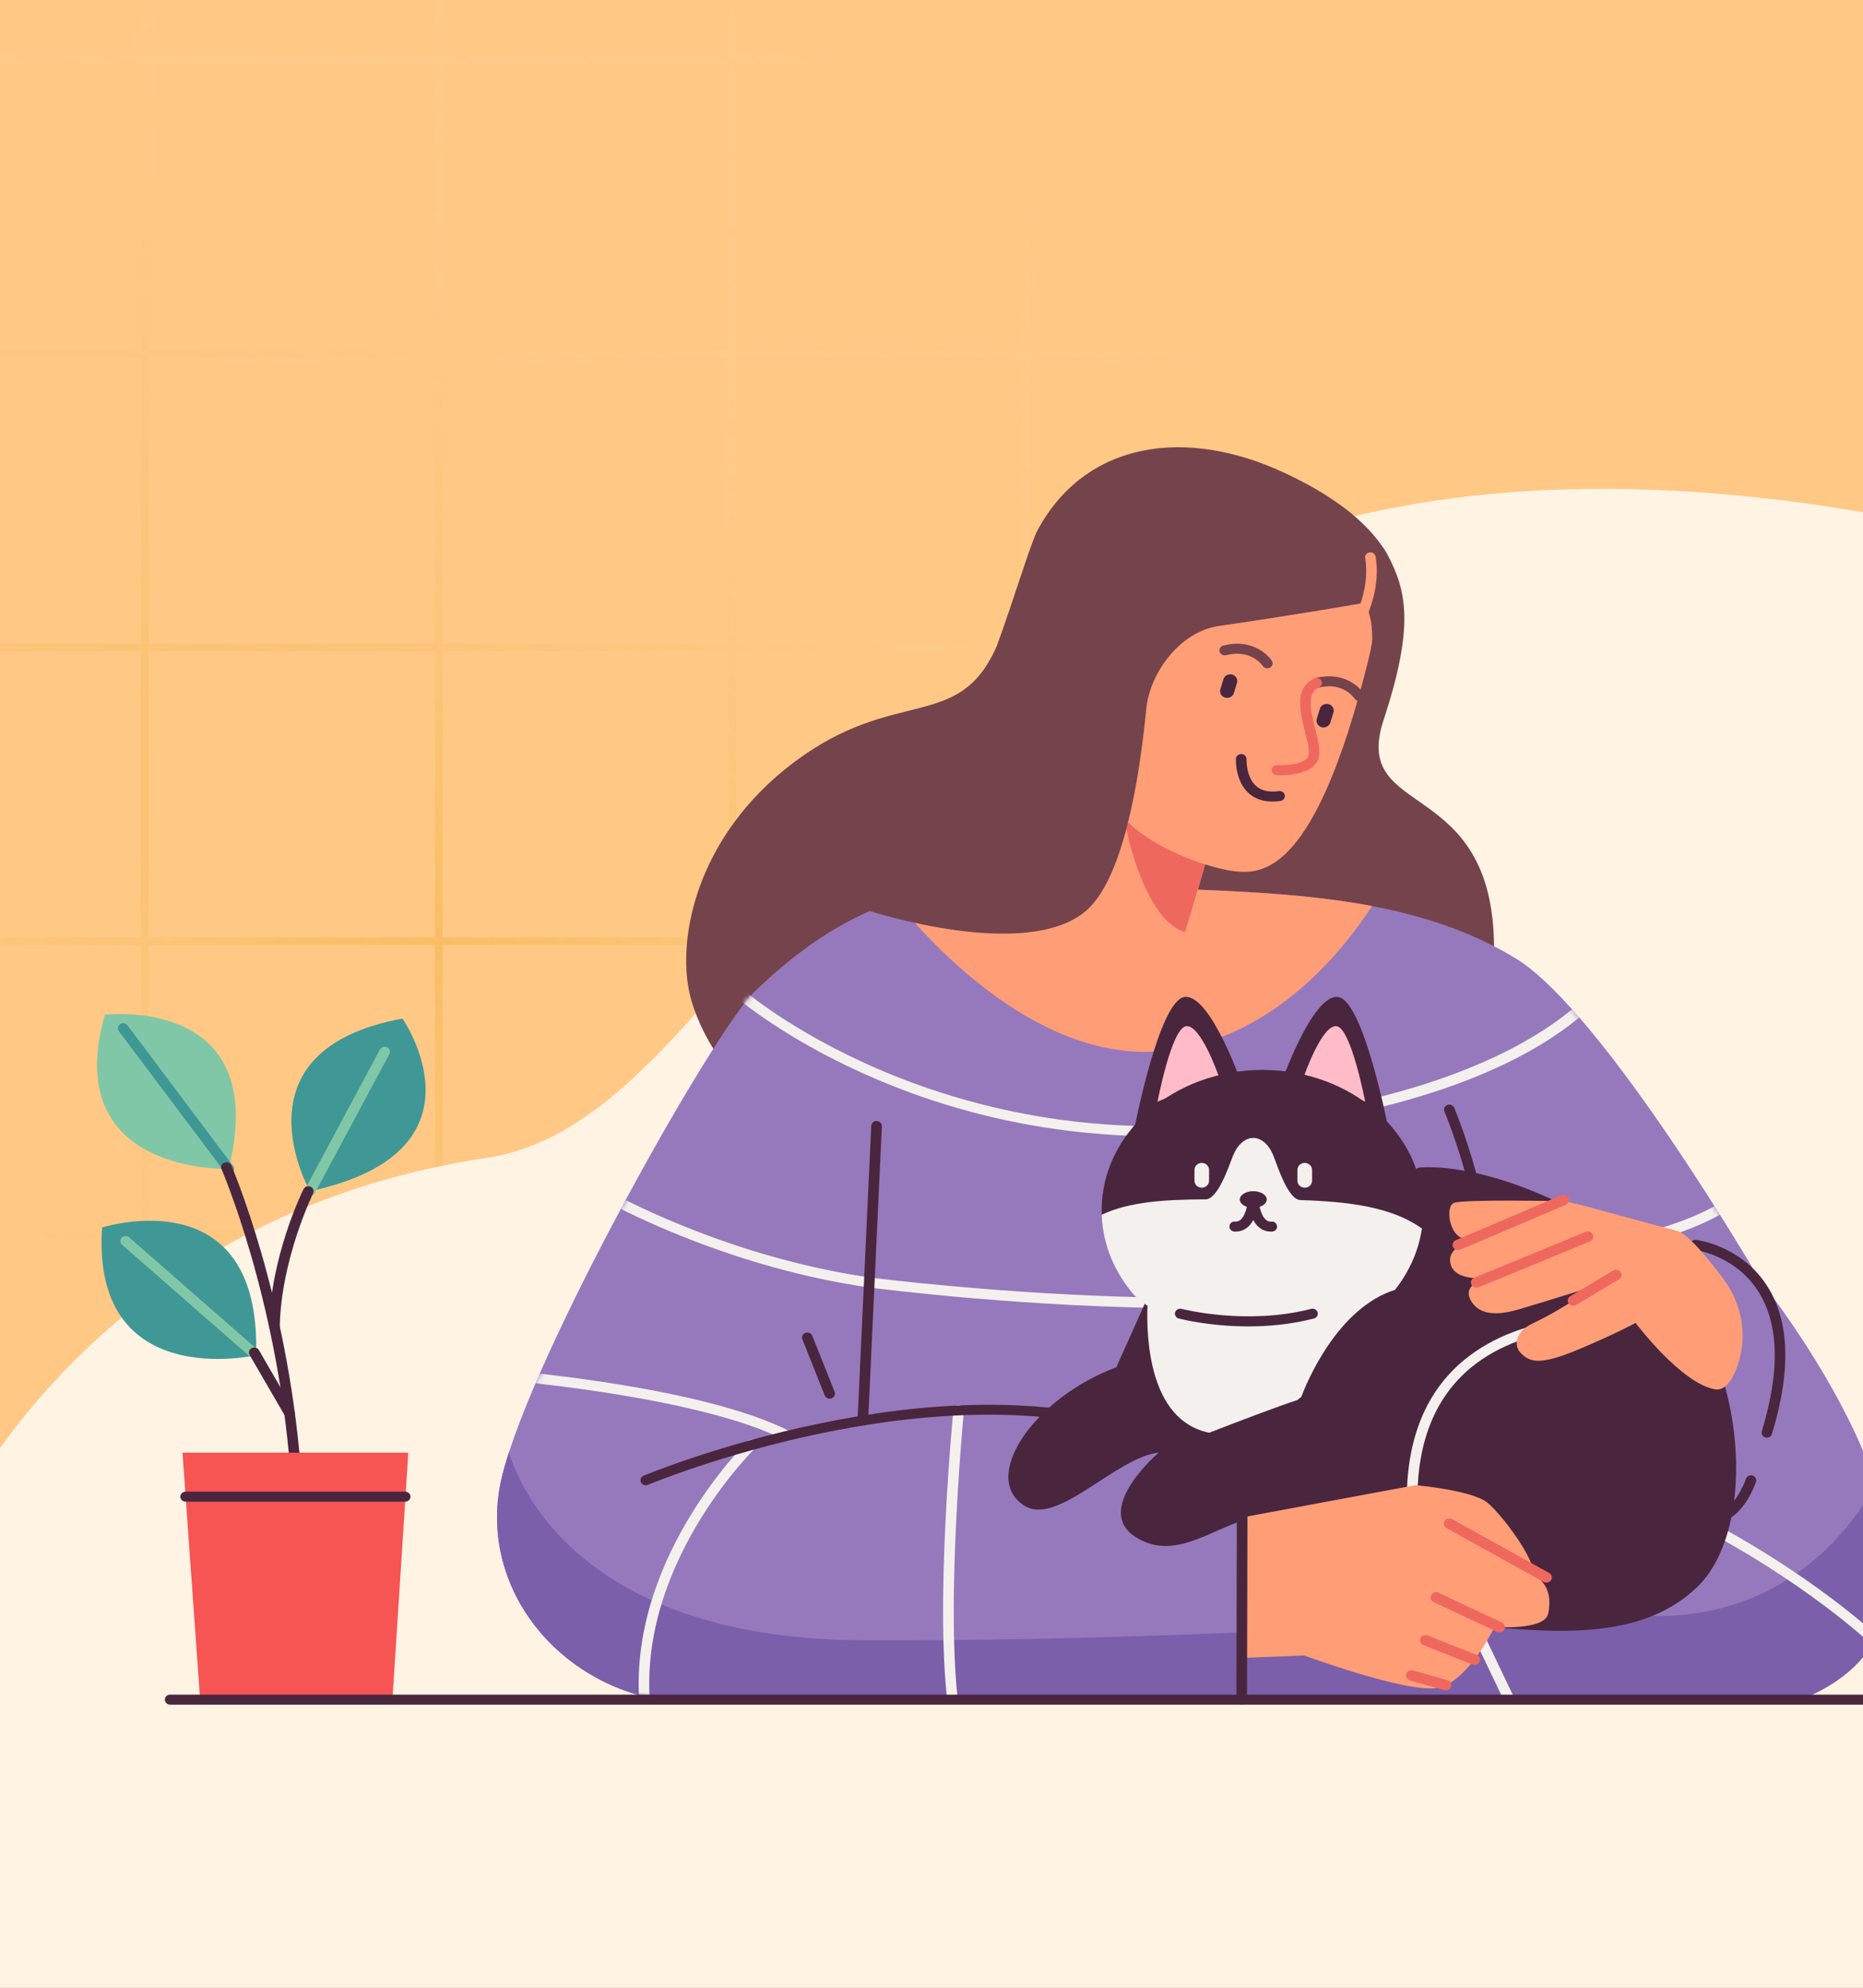 <svg width="375" height="400" viewBox="0 0 375 400" fill="none" xmlns="http://www.w3.org/2000/svg">
<rect x="0" y="0" width="375" height="400" fill="#808080" stroke="none"/>
<g clip-path="url(#clip0_1494_10857)">
<rect width="375" height="400" fill="#FFC885"/>
<mask id="mask0_1494_10857" style="mask-type:luminance" maskUnits="userSpaceOnUse" x="-153" y="-16" width="732" height="412">
<path d="M578.523 -16H-153V395.339H578.523V-16Z" fill="white"/>
</mask>
<g mask="url(#mask0_1494_10857)">
<path style="mix-blend-mode:multiply" opacity="0.25" d="M-149.003 12.825V70.416H-171.238V71.939H-149.003V129.531H-171.238V131.054H-149.003V188.645H-171.238V190.169H-149.003V247.76H-171.238V249.284H-149.003V306.875H-171.238V308.398H-149.003V365.99H-171.238V367.513H-149.003V426.67H-147.479V367.513H-89.868V426.67H-88.344V367.513H-30.733V426.67H-29.209V367.513H28.403V426.67H29.927V367.513H87.538V426.67H89.062V367.513H146.673V426.67H148.197V367.513H205.808V426.67H207.332V367.513H264.944V426.67H266.468V367.513H324.079V426.67H325.603V367.513H383.214V426.67H384.738V367.513H442.349V426.67H443.873V367.513H501.485V426.67H503.009V367.513H560.62V426.67H562.144V367.513H596.762V365.99H562.144V308.398H596.762V306.875H562.144V249.284H596.762V247.76H562.144V190.169H596.762V188.645H562.144V131.054H596.762V129.531H562.144V71.939H596.762V70.416H562.144V12.825H596.762V11.301H562.144V-47.33H560.62V11.301H503.009V-47.33H501.485V11.301H443.873V-47.33H442.349V11.301H384.738V-47.33H383.214V11.301H325.603V-47.33H324.079V11.301H266.468V-47.33H264.944V11.301H207.332V-47.33H205.808V11.301H148.197V-47.33H146.673V11.301H89.062V-47.33H87.538V11.301H29.927V-47.33H28.403V11.301H-29.209V-47.33H-30.733V11.301H-88.344V-47.33H-89.868V11.301H-147.479V-47.33H-149.003V11.301H-171.238V12.825H-149.003ZM-30.733 12.825V70.416H-88.344V12.825H-30.733ZM89.062 131.054H146.673V188.645H89.062V131.054ZM87.538 188.645H29.927V131.054H87.538V188.645ZM148.197 131.054H205.808V188.645H148.197V131.054ZM207.332 131.054H264.944V188.645H207.332V131.054ZM266.468 131.054H324.079V188.645H266.468V131.054ZM325.603 131.054H383.214V188.645H325.603V131.054ZM384.738 131.054H442.349V188.645H384.738V131.054ZM442.349 190.169V247.76H384.738V190.169H442.349ZM383.214 247.76H325.603V190.169H383.214V247.76ZM324.079 247.76H266.468V190.169H324.079V247.76ZM264.944 247.76H207.332V190.169H264.944V247.76ZM205.808 247.76H148.197V190.169H205.808V247.76ZM146.673 247.76H89.062V190.169H146.673V247.76ZM87.538 247.76H29.927V190.169H87.538V247.76ZM28.403 247.76H-29.209V190.169H28.403V247.76ZM-29.209 188.645V131.054H28.403V188.645H-29.209ZM-29.209 129.531V71.939H28.403V129.531H-29.209ZM29.927 71.939H87.538V129.531H29.927V71.939ZM89.062 71.939H146.673V129.531H89.062V71.939ZM148.197 71.939H205.808V129.531H148.197V71.939ZM207.332 71.939H264.944V129.531H207.332V71.939ZM266.468 71.939H324.079V129.531H266.468V71.939ZM325.603 71.939H383.214V129.531H325.603V71.939ZM384.738 71.939H442.349V129.531H384.738V71.939ZM443.873 71.939H501.485V129.531H443.873V71.939ZM501.485 131.054V188.645H443.873V131.054H501.485ZM501.485 190.169V247.76H443.873V190.169H501.485ZM501.485 249.284V306.875H443.873V249.284H501.485ZM442.349 306.875H384.738V249.284H442.349V306.875ZM383.214 306.875H325.603V249.284H383.214V306.875ZM324.079 306.875H266.468V249.284H324.079V306.875ZM264.944 306.875H207.332V249.284H264.944V306.875ZM205.808 306.875H148.197V249.284H205.808V306.875ZM146.673 306.875H89.062V249.284H146.673V306.875ZM87.538 306.875H29.927V249.284H87.538V306.875ZM28.403 306.875H-29.209V249.284H28.403V306.875ZM-30.733 306.875H-88.344V249.284H-30.733V306.875ZM-88.344 247.76V190.169H-30.733V247.76H-88.344ZM-88.344 188.645V131.054H-30.733V188.645H-88.344ZM-88.344 129.531V71.939H-30.733V129.531H-88.344ZM28.403 12.825V70.416H-29.209V12.825H28.403ZM87.538 12.825V70.416H29.927V12.825H87.538ZM146.673 12.825V70.416H89.062V12.825H146.673ZM205.808 12.825V70.416H148.197V12.825H205.808ZM264.944 12.825V70.416H207.332V12.825H264.944ZM324.079 12.825V70.416H266.468V12.825H324.079ZM383.214 12.825V70.416H325.603V12.825H383.214ZM442.349 12.825V70.416H384.738V12.825H442.349ZM501.485 12.825V70.416H443.873V12.825H501.485ZM560.62 70.416H503.009V12.825H560.62V70.416ZM560.62 129.531H503.009V71.939H560.62V129.531ZM560.62 188.645H503.009V131.054H560.62V188.645ZM560.62 247.76H503.009V190.169H560.62V247.76ZM560.62 306.875H503.009V249.284H560.62V306.875ZM503.009 365.99V308.398H560.62V365.99H503.009ZM443.873 365.99V308.398H501.485V365.99H443.873ZM384.738 365.99V308.398H442.349V365.99H384.738ZM325.603 365.99V308.398H383.214V365.99H325.603ZM266.468 365.99V308.398H324.079V365.99H266.468ZM207.332 365.99V308.398H264.944V365.99H207.332ZM148.197 365.99V308.398H205.808V365.99H148.197ZM89.062 365.99V308.398H146.673V365.99H89.062ZM29.927 365.99V308.398H87.538V365.99H29.927ZM-29.209 365.99V308.398H28.403V365.99H-29.209ZM-88.344 365.99V308.398H-30.733V365.99H-88.344ZM-147.479 308.398H-89.868V365.99H-147.479V308.398ZM-147.479 249.284H-89.868V306.875H-147.479V249.284ZM-147.479 190.169H-89.868V247.76H-147.479V190.169ZM-147.479 131.054H-89.868V188.645H-147.479V131.054ZM-147.479 71.939H-89.868V129.531H-147.479V71.939ZM-147.479 12.825H-89.868V70.416H-147.479V12.825Z" fill="url(#paint0_radial_1494_10857)"/>
</g>
<path d="M126.796 551.149C85.576 549.79 42.33 540.71 12.758 513.676C-6.498 496.075 -18.276 472.244 -24.984 447.762C-49.774 357.309 -8.899 249.005 98.104 232.978C166.317 222.762 182.461 36.531 441.432 119.682C654.054 187.952 572.75 338.563 586.642 398.024C592.866 424.667 640.963 511.981 559.105 550.795C446.826 550.74 334.488 550.805 222.278 549.585C190.84 549.24 159.45 552.108 128.011 551.187C127.606 551.177 127.201 551.168 126.796 551.149Z" fill="#FFF3E4"/>
<path d="M159.937 153.305C180.283 138.078 192.962 147.436 200.611 130.066C203.796 121.507 207.438 109.302 208.864 106.664C218.543 88.77 238.735 85.83 258.747 95.246C265.235 98.297 270.914 101.854 275.106 106.175C276.155 107.252 277.106 108.382 277.957 109.564C278.383 110.152 278.816 110.74 279.155 111.369C283.204 118.939 284.711 125.973 278.482 144.949C271.871 165.097 300.643 155.803 300.736 190.775C300.773 203.9 292.501 246.308 220.796 248.597C189.512 249.592 147.332 228.612 139.215 201.49C135.844 190.24 139.591 168.538 159.937 153.305Z" fill="#75434B"/>
<path d="M354.261 257.651C354.261 257.651 322.859 203.719 305.118 192.877C282.877 179.287 254.58 179.776 229.16 178.506C214.45 177.773 199.308 176.387 184.882 179.985C171.678 183.281 161.252 190.484 151.832 199.603C143.665 207.504 107.232 272.051 101.084 296.961C95.263 320.514 114.745 342.932 140.838 342.799C152.912 342.735 166.573 342.525 179.338 341.995H242.487H305.945L361.853 342.257C408.595 324.596 354.261 257.651 354.261 257.651Z" fill="#9679BC"/>
<path d="M377.62 298.794C358.286 332.031 325.817 324.438 325.817 324.438C325.817 324.438 241.852 330.407 173.685 330.075C125.462 329.842 107.486 307.599 102.418 292.313C101.881 293.979 101.431 295.528 101.079 296.954C95.258 320.508 114.74 342.926 140.832 342.792C152.907 342.728 166.567 342.518 179.333 341.988H242.482H305.94L361.848 342.25C382.99 334.267 383.453 316.193 377.62 298.794Z" fill="#7C5FAA"/>
<mask id="mask1_1494_10857" style="mask-type:luminance" maskUnits="userSpaceOnUse" x="100" y="177" width="281" height="166">
<path d="M354.261 257.649C354.261 257.649 322.859 203.717 305.118 192.875C282.877 179.285 254.58 179.774 229.16 178.504C214.45 177.771 199.308 176.385 184.882 179.983C171.678 183.279 161.252 190.482 151.832 199.601C143.665 207.502 107.232 272.049 101.084 296.959C95.263 320.512 114.745 342.931 140.838 342.797C152.912 342.733 166.573 342.523 179.338 341.993H242.487H305.945L361.853 342.255C408.595 324.594 354.261 257.649 354.261 257.649Z" fill="white"/>
</mask>
<g mask="url(#mask1_1494_10857)">
<path d="M233.043 228.651C180.283 228.651 148.11 200.649 147.758 200.335C147.332 199.95 147.314 199.316 147.715 198.914C148.122 198.512 148.801 198.489 149.221 198.873C149.604 199.217 188.462 232.978 250.753 225.588C312.804 218.234 324.193 194.494 324.298 194.256C324.532 193.743 325.162 193.51 325.699 193.726C326.242 193.941 326.495 194.523 326.267 195.036C325.816 196.055 314.477 220.063 251.025 227.58C244.79 228.319 238.796 228.651 233.043 228.651Z" fill="#F4F0ED"/>
<path d="M239.573 263.247C207.598 263.247 177.079 259.357 174.918 259.078C143.06 254.477 118.794 240.002 118.553 239.856C118.059 239.559 117.911 238.936 118.232 238.47C118.547 237.999 119.207 237.865 119.701 238.168C119.936 238.313 143.85 252.562 175.227 257.092C176.122 257.208 266.037 268.674 299.969 252.568C300.105 252.504 300.259 252.469 300.408 252.463C300.84 252.451 343.093 250.92 352.976 235.99C353.285 235.512 353.945 235.378 354.445 235.67C354.945 235.961 355.094 236.584 354.785 237.055C344.587 252.457 304.531 254.32 300.716 254.466C286.228 261.238 262.524 263.247 239.573 263.247Z" fill="#F4F0ED"/>
<path d="M377.385 331.087C377.12 331.087 376.86 330.994 376.651 330.814C360.897 316.752 342.551 307.581 342.366 307.487C341.848 307.231 341.65 306.62 341.916 306.131C342.193 305.636 342.829 305.449 343.36 305.711C343.545 305.805 362.138 315.098 378.114 329.358C378.54 329.742 378.558 330.377 378.151 330.779C377.947 330.983 377.669 331.087 377.385 331.087Z" fill="#F4F0ED"/>
<path d="M158.437 289.891C158.264 289.891 158.091 289.851 157.93 289.769C141.165 281.192 103.43 277.925 103.047 277.896C102.467 277.844 102.028 277.36 102.084 276.807C102.139 276.254 102.559 275.835 103.244 275.893C104.806 276.027 141.794 279.224 158.943 288.005C159.461 288.267 159.653 288.878 159.375 289.367C159.177 289.699 158.807 289.891 158.437 289.891Z" fill="#F4F0ED"/>
<path d="M129.986 345.907C129.449 345.907 128.992 345.528 128.93 345.016C125.214 314.737 150.209 290.298 150.455 290.054C150.863 289.652 151.548 289.646 151.968 290.036C152.388 290.426 152.394 291.061 151.98 291.457C151.733 291.696 127.449 315.471 131.042 344.777C131.109 345.33 130.696 345.825 130.103 345.889C130.066 345.901 130.023 345.907 129.986 345.907Z" fill="#F4F0ED"/>
<path d="M192.974 350.265C192.493 350.265 192.061 349.956 191.937 349.496C187.314 331.451 191.727 285.625 191.913 283.68C191.968 283.127 192.474 282.714 193.067 282.772C193.653 282.824 194.085 283.314 194.03 283.867C193.981 284.338 189.456 331.3 194.005 349.019C194.141 349.56 193.795 350.102 193.221 350.23C193.135 350.253 193.055 350.265 192.974 350.265Z" fill="#F4F0ED"/>
<path d="M305.18 345.908C304.772 345.908 304.384 345.687 304.211 345.314L296.217 328.597C295.97 328.09 296.211 327.496 296.748 327.263C297.297 327.042 297.92 327.263 298.155 327.764L306.149 344.487C306.396 344.994 306.155 345.588 305.618 345.815C305.476 345.879 305.328 345.908 305.18 345.908Z" fill="#F4F0ED"/>
</g>
<path d="M355.651 289.309C355.553 289.309 355.454 289.297 355.355 289.268C354.793 289.111 354.466 288.558 354.627 288.022C358.454 275.503 358.071 265.819 353.491 259.234C348.806 252.508 341.2 251.507 341.12 251.501C340.54 251.431 340.126 250.93 340.2 250.377C340.275 249.83 340.805 249.405 341.386 249.504C341.737 249.544 350.009 250.598 355.244 258.092C360.207 265.185 360.688 275.445 356.67 288.569C356.54 289.023 356.114 289.309 355.651 289.309Z" fill="#49263E"/>
<path d="M299.706 275.54C298.965 275.446 298.57 274.934 298.651 274.387C302.311 251.153 290.86 223.943 290.743 223.669C290.521 223.157 290.786 222.569 291.336 222.359C291.873 222.15 292.496 222.4 292.718 222.918C292.836 223.198 304.503 250.915 300.762 274.684C300.682 275.184 300.225 275.54 299.706 275.54Z" fill="#49263E"/>
<path d="M207.729 172.765L232.551 111.928L244.952 100.573C244.952 100.573 264.594 103.758 273.533 113.64C277.78 118.333 277.021 126.421 275.416 132.896C270.416 153.002 263.86 170.098 255.236 174.337C252.477 175.694 249.391 176.078 242.588 173.947L240.397 181.465C243.341 187.951 251.57 214.655 229.199 208.116C206.84 201.577 207.729 172.765 207.729 172.765Z" fill="#FF9D76"/>
<path d="M246.606 140.385C247.359 140.589 248.15 140.176 248.366 139.471L248.995 137.41C249.211 136.699 248.773 135.954 248.026 135.75C247.273 135.546 246.483 135.96 246.267 136.664L245.637 138.726C245.421 139.43 245.859 140.181 246.606 140.385Z" fill="#49263E"/>
<path d="M266.02 146.331C266.773 146.534 267.563 146.121 267.779 145.416L268.409 143.355C268.625 142.645 268.187 141.899 267.44 141.696C266.687 141.492 265.896 141.905 265.68 142.61L265.051 144.671C264.835 145.376 265.273 146.127 266.02 146.331Z" fill="#49263E"/>
<path d="M273.538 141.038C273.18 141.038 272.829 140.869 272.631 140.56C272.526 140.403 270.236 137.09 265.316 138.4C264.742 138.563 264.162 138.237 264.001 137.701C263.841 137.166 264.174 136.612 264.742 136.467C269.995 135.075 273.39 137.853 274.452 139.512C274.755 139.99 274.594 140.607 274.088 140.892C273.921 140.991 273.73 141.038 273.538 141.038Z" fill="#75434B"/>
<path d="M255.094 134.499C254.736 134.499 254.391 134.33 254.187 134.027C254.094 133.882 251.792 130.539 246.81 131.844C246.236 131.995 245.656 131.681 245.495 131.145C245.335 130.609 245.668 130.056 246.236 129.91C251.483 128.525 254.915 131.302 256.002 132.967C256.31 133.439 256.156 134.056 255.656 134.347C255.483 134.452 255.286 134.499 255.094 134.499Z" fill="#75434B"/>
<path d="M257.915 156C257.588 156 257.267 155.989 256.977 155.971C256.391 155.936 255.946 155.459 255.983 154.905C256.014 154.352 256.502 153.91 257.113 153.968C257.162 153.974 263.267 154.271 263.452 151.668C263.526 150.567 263.113 148.937 262.675 147.213C261.687 143.3 260.452 138.427 264.564 136.523C265.076 136.284 265.73 136.482 265.983 136.983C266.243 137.483 266.026 138.083 265.496 138.328C263.101 139.434 263.675 142.514 264.743 146.748C265.218 148.623 265.668 150.393 265.57 151.802C265.341 155.133 261.02 156 257.915 156Z" fill="#EF685E"/>
<path d="M281.495 305.654C281.736 307.96 283.36 309.695 285.119 309.526C286.878 309.363 288.107 307.36 287.866 305.054C287.625 302.749 286.002 301.013 284.242 301.182C282.483 301.345 281.255 303.348 281.495 305.654Z" fill="white"/>
<path d="M167.006 281.456C166.574 281.456 166.166 281.206 166.006 280.804L161.506 269.508C161.296 268.989 161.58 268.407 162.129 268.215C162.685 268.023 163.296 268.279 163.506 268.803L168.006 280.1C168.216 280.618 167.932 281.2 167.382 281.392C167.253 281.439 167.129 281.456 167.006 281.456Z" fill="#49263E"/>
<path d="M173.685 286.801C173.049 286.777 172.592 286.306 172.617 285.753L175.37 226.54C175.394 225.998 175.864 225.579 176.438 225.579C177.073 225.602 177.53 226.074 177.506 226.627L174.752 285.84C174.728 286.381 174.252 286.801 173.685 286.801Z" fill="#49263E"/>
<path d="M241.563 261.833C241.563 261.833 238.884 272.506 254.402 288.449C254.402 288.449 277.526 277.124 275.415 262.8L241.563 261.833Z" fill="white"/>
<path d="M256.502 273.792C247.829 273.792 241.279 272.348 240.736 272.226C239.829 272.016 239.267 271.16 239.489 270.304C239.711 269.454 240.619 268.93 241.526 269.128C241.779 269.186 267.736 274.881 284.57 263.078C285.317 262.554 286.385 262.705 286.934 263.41C287.496 264.115 287.342 265.116 286.589 265.64C277.267 272.168 265.693 273.792 256.502 273.792Z" fill="#49263E"/>
<path d="M327.077 249.512C301.323 232.778 285.576 234.973 285.576 234.973L231.112 260.815L224.705 275.139C207.908 281.398 197.254 297.44 206.254 303.025C212.871 307.13 224.581 293.295 233.242 292.305C233.242 292.305 218.359 304.946 230.199 310.169C238.693 313.919 246.631 305.15 256.039 304.719C263.354 304.381 269.354 303.764 271.601 304.137C274.07 310.14 280.064 325.274 292.718 326.619C311.361 328.599 329.978 330.666 341.682 319.311C355.176 306.227 351.614 265.455 327.077 249.512Z" fill="#49263E"/>
<path d="M256.125 161.296C254.261 161.296 252.705 160.772 251.483 159.736C248.6 157.285 248.767 152.877 248.773 152.69C248.798 152.137 249.273 151.759 249.884 151.729C250.471 151.753 250.934 152.219 250.909 152.772C250.903 152.807 250.779 156.434 252.921 158.245C253.983 159.142 255.483 159.462 257.403 159.194C257.983 159.113 258.526 159.486 258.613 160.039C258.705 160.586 258.298 161.098 257.724 161.18C257.162 161.262 256.631 161.296 256.125 161.296Z" fill="#49263E"/>
<path d="M279.55 227.589C279.55 227.589 274.544 201.293 269.334 200.623C264.124 199.954 257.747 218.331 257.747 218.331L279.55 227.589Z" fill="#49263E"/>
<path d="M274.798 221.701C274.798 221.701 271.977 206.882 269.038 206.503C266.1 206.125 262.507 216.484 262.507 216.484L274.798 221.701Z" fill="#FFBBC8"/>
<path d="M284.243 302.186C283.644 302.18 283.175 301.726 283.175 301.173C283.293 289.224 287.126 280.018 294.564 273.799C307.102 263.33 325.176 265.112 325.935 265.187C326.522 265.245 326.935 265.746 326.873 266.299C326.806 266.853 326.269 267.266 325.694 267.184C325.509 267.161 307.762 265.432 295.959 275.313C289.003 281.136 285.41 289.841 285.299 301.19C285.305 301.743 284.83 302.186 284.243 302.186Z" fill="#F4F0ED"/>
<path d="M308.54 316.811C309.361 314.197 302.188 304.572 299.342 302.341C296.151 299.838 284.897 298.865 284.897 298.865L250.045 305.352V333.622L262.52 333.133C262.52 333.133 283.101 340.732 289.292 339.666C295.484 338.6 300.836 327.386 300.836 327.386C300.836 327.386 310.904 328.183 311.632 324.707C312.577 320.229 310.632 317.964 308.54 316.811Z" fill="#FF9D76"/>
<path d="M311.261 318.483C311.07 318.483 310.879 318.436 310.7 318.337L291.168 307.507C290.644 307.216 290.465 306.569 290.773 306.074C291.082 305.574 291.761 305.411 292.298 305.702L311.829 316.532C312.354 316.823 312.533 317.47 312.224 317.97C312.008 318.297 311.638 318.483 311.261 318.483Z" fill="#EF685E"/>
<path d="M301.804 328.487C301.638 328.487 301.465 328.452 301.311 328.376L288.57 322.39C288.02 322.134 287.798 321.505 288.076 320.987C288.347 320.463 289.014 320.253 289.563 320.515L302.304 326.501C302.854 326.757 303.076 327.386 302.798 327.904C302.601 328.271 302.206 328.487 301.804 328.487Z" fill="#EF685E"/>
<path d="M296.804 335.037C296.662 335.037 296.514 335.008 296.372 334.956L286.514 331.049C285.952 330.822 285.68 330.21 285.921 329.675C286.156 329.139 286.816 328.894 287.372 329.116L297.23 333.023C297.792 333.25 298.063 333.861 297.822 334.397C297.65 334.793 297.242 335.037 296.804 335.037Z" fill="#EF685E"/>
<path d="M291.032 340.156C290.927 340.156 290.822 340.144 290.711 340.109L283.81 338.153C283.223 337.99 282.89 337.402 283.063 336.848C283.242 336.295 283.871 335.975 284.445 336.144L291.347 338.1C291.933 338.263 292.267 338.851 292.094 339.405C291.952 339.859 291.507 340.156 291.032 340.156Z" fill="#EF685E"/>
<path d="M276.18 182.332C260.76 179.397 244.439 179.269 229.161 178.506C214.451 177.773 199.309 176.387 184.883 179.985C183.346 180.37 181.846 180.806 180.376 181.296C187.494 190.088 209.334 214.032 234.204 211.481C255.649 209.286 269.742 192.196 276.18 182.332Z" fill="#FF9D76"/>
<path d="M227.358 165.72C233.192 171.228 242.593 173.948 242.593 173.948L238.55 187.567C232.531 185.914 228.383 174.984 226.587 166.244C226.482 165.743 226.975 165.359 227.358 165.72Z" fill="#EF685E"/>
<path d="M228.235 227.589C228.235 227.589 233.241 201.293 238.451 200.623C243.661 199.954 250.038 218.331 250.038 218.331L228.235 227.589Z" fill="#49263E"/>
<path d="M232.994 221.701C232.994 221.701 235.815 206.882 238.753 206.503C241.692 206.125 245.284 216.484 245.284 216.484L232.994 221.701Z" fill="#FFBBC8"/>
<path d="M129.987 298.883C129.58 298.883 129.191 298.662 129.012 298.289C128.777 297.782 129.012 297.188 129.549 296.961C130.135 296.717 188.352 272.482 231.742 287.703C232.291 287.895 232.575 288.472 232.371 288.996C232.167 289.514 231.538 289.782 231.001 289.59C188.42 274.648 130.999 298.551 130.419 298.795C130.283 298.854 130.129 298.883 129.987 298.883Z" fill="#49263E"/>
<path d="M249.94 343.002C249.347 343.002 248.872 342.548 248.872 341.995L248.97 301.182C248.97 300.629 249.446 300.181 250.038 300.181C250.631 300.181 251.106 300.635 251.106 301.188L251.007 342.001C251.007 342.554 250.526 343.002 249.94 343.002Z" fill="#49263E"/>
<path d="M291.959 254.229C292.799 258.171 299.682 257.111 300.244 257.012C299.725 257.099 293.892 258.188 296.157 261.862C297.367 263.831 299.898 265.216 305.713 263.487C313.75 261.094 320.688 258.887 320.688 258.887C320.688 258.887 315.54 262.975 308.515 266.317C304.515 268.221 305.095 271.098 305.849 271.965C307.713 274.125 309.725 274.865 317.38 271.691C325.034 268.518 329.225 266.206 329.225 266.206C329.225 266.206 338.398 278.423 345.232 279.576C347.183 279.908 348.608 277.846 349.621 275.144C351.868 269.159 350.763 262.503 346.874 257.315C343.645 253.006 339.664 248.219 337.571 247.69C328.904 245.489 315.546 241.488 314.188 241.715C309.947 242.42 302.404 245.168 295.725 249.262C291.959 251.562 291.669 252.872 291.959 254.229Z" fill="#FF9D76"/>
<path d="M297.193 259.125C296.761 259.125 296.353 258.887 296.174 258.497C295.927 257.967 296.186 257.349 296.748 257.117C296.958 257.035 317.637 248.551 319.1 247.893C319.662 247.643 320.323 247.864 320.582 248.388C320.847 248.912 320.613 249.535 320.057 249.786C318.563 250.455 298.489 258.689 297.637 259.038C297.489 259.096 297.341 259.125 297.193 259.125Z" fill="#EF685E"/>
<path d="M316.675 262.759C316.311 262.759 315.947 262.584 315.737 262.27C315.41 261.781 315.564 261.134 316.083 260.826L324.688 255.678C325.206 255.364 325.892 255.515 326.219 256.004C326.546 256.493 326.392 257.14 325.873 257.448L317.268 262.596C317.083 262.706 316.879 262.759 316.675 262.759Z" fill="#EF685E"/>
<path d="M314.188 241.717C314.188 241.717 294.595 241.292 292.651 242.066C290.706 242.841 291.867 249.968 295.718 249.263L314.188 241.717Z" fill="#FF9D76"/>
<path d="M293.503 251.563C293.077 251.563 292.676 251.336 292.49 250.945C292.237 250.416 292.484 249.798 293.046 249.56L314.244 240.54C314.799 240.301 315.466 240.534 315.713 241.064C315.966 241.594 315.719 242.211 315.157 242.45L293.96 251.469C293.811 251.534 293.657 251.563 293.503 251.563Z" fill="#EF685E"/>
<path d="M346.064 306.359C345.589 306.359 345.151 306.056 345.033 305.602C344.891 305.061 345.231 304.519 345.805 304.379C348.811 303.657 350.891 299.226 351.435 297.578C351.614 297.048 352.206 296.757 352.768 296.92C353.33 297.083 353.638 297.648 353.465 298.178C353.367 298.463 351.107 305.183 346.317 306.33C346.237 306.347 346.151 306.359 346.064 306.359Z" fill="#49263E"/>
<path d="M280.007 118.821C278.31 113.156 262.569 101.982 262.569 101.982L244.469 97.178L234.284 98.546L214.302 113.587L222.926 122.484L210.222 153.91C210.222 153.91 191.777 165.532 188.734 165.893C181.16 166.784 175.061 183.315 175.061 183.315C175.061 183.315 206.494 193.587 218.568 183.315C226.099 176.91 229.346 156.874 230.722 142.701C231.438 135.347 237.55 127.101 245.284 125.978C262.044 123.544 274.427 121.343 274.427 121.343C274.427 121.343 278.229 123.911 274.797 140.465C274.797 140.459 281.606 124.161 280.007 118.821Z" fill="#75434B"/>
<path d="M274.328 124.185C274.198 124.185 274.062 124.162 273.939 124.115C273.39 123.912 273.124 123.324 273.34 122.811C275.791 116.977 274.803 112.412 274.791 112.365C274.667 111.823 275.038 111.288 275.612 111.171C276.174 111.037 276.754 111.404 276.877 111.946C276.927 112.155 278.013 117.157 275.322 123.551C275.149 123.947 274.754 124.185 274.328 124.185Z" fill="#FF9D76"/>
<path d="M62.393 239.711C62.393 239.711 46.263 211.313 81.017 204.978C81.017 204.978 99.622 231.71 62.393 239.711Z" fill="#3F9896"/>
<path d="M46.041 235.209C46.041 235.209 11.917 236.437 21.109 204.196C21.109 204.196 54.733 200.138 46.041 235.209Z" fill="#80C7A7"/>
<path d="M51.547 272.711C51.547 272.711 18.367 280.345 20.546 247.02C20.546 247.02 52.639 236.708 51.547 272.711Z" fill="#3F9896"/>
<path d="M51.547 273.718C51.287 273.718 51.028 273.63 50.824 273.45L24.565 250.479C24.133 250.1 24.108 249.466 24.509 249.058C24.916 248.65 25.589 248.627 26.015 249.006L52.275 271.977C52.707 272.355 52.732 272.99 52.331 273.398C52.114 273.607 51.831 273.718 51.547 273.718Z" fill="#80C7A7"/>
<path d="M46.041 236.219C45.708 236.219 45.381 236.073 45.171 235.794L23.924 207.501C23.578 207.046 23.695 206.423 24.177 206.097C24.658 205.777 25.319 205.882 25.664 206.336L46.912 234.629C47.251 235.084 47.14 235.707 46.659 236.033C46.467 236.155 46.251 236.219 46.041 236.219Z" fill="#3F9896"/>
<path d="M62.393 240.712C62.227 240.712 62.066 240.677 61.912 240.601C61.387 240.351 61.177 239.745 61.443 239.25L76.474 211.195C76.745 210.701 77.387 210.503 77.906 210.753C78.43 211.003 78.64 211.609 78.375 212.104L63.344 240.158C63.153 240.514 62.782 240.712 62.393 240.712Z" fill="#80C7A7"/>
<path d="M59.462 296.327C58.906 296.327 58.443 295.926 58.4 295.402C55.604 260.808 44.696 235.513 44.585 235.263C44.356 234.751 44.616 234.162 45.165 233.953C45.696 233.732 46.326 233.982 46.554 234.494C46.665 234.751 57.702 260.313 60.523 295.244C60.573 295.798 60.128 296.281 59.542 296.327C59.517 296.322 59.486 296.327 59.462 296.327Z" fill="#49263E"/>
<path d="M55.245 267.935C54.64 267.923 54.171 267.469 54.177 266.91C54.455 252.871 60.826 239.834 61.097 239.286C61.344 238.786 61.98 238.558 62.511 238.803C63.048 239.036 63.276 239.636 63.029 240.136C62.968 240.265 56.585 253.349 56.313 266.945C56.301 267.492 55.825 267.935 55.245 267.935Z" fill="#49263E"/>
<path d="M58.294 285.438C57.917 285.438 57.553 285.252 57.355 284.914L50.238 272.645C49.96 272.156 50.145 271.55 50.664 271.283C51.183 271.021 51.831 271.195 52.108 271.684L59.226 283.953C59.504 284.442 59.319 285.048 58.8 285.316C58.639 285.397 58.467 285.438 58.294 285.438Z" fill="#49263E"/>
<path d="M36.732 292.32H82.189L78.992 341.995H40.281L36.732 292.32Z" fill="#F75454"/>
<path d="M81.561 302.186H37.369C36.783 302.186 36.301 301.737 36.301 301.178C36.301 300.625 36.777 300.171 37.369 300.171H81.561C82.148 300.171 82.629 300.619 82.629 301.178C82.623 301.737 82.148 302.186 81.561 302.186Z" fill="#49263E"/>
<path d="M397.294 306.597C397.294 306.597 367.997 269.243 377.584 261.161C387.17 253.073 405.282 288.855 405.819 301.618C405.819 301.618 395.695 221.152 414.344 223.295C432.986 225.438 414.344 297.88 414.344 297.88C414.344 297.88 430.856 256.293 440.443 256.194C450.029 256.089 423.813 305.357 423.813 305.357L397.294 306.597Z" fill="#3F9896"/>
<path d="M439.906 343.031H34.252C33.666 343.031 33.184 342.583 33.184 342.024C33.184 341.471 33.659 341.017 34.252 341.017H439.906C440.493 341.017 440.974 341.465 440.974 342.024C440.974 342.577 440.499 343.031 439.906 343.031Z" fill="#49263E"/>
<path d="M286.484 243.56C286.484 259.165 271.989 270.567 254.119 270.567C236.242 270.567 221.748 259.165 221.748 243.56C221.748 227.955 236.242 215.302 254.119 215.302C271.989 215.302 286.484 227.955 286.484 243.56Z" fill="#49263E"/>
<path d="M243.415 288.309C249.649 285.886 257.18 283.022 261.156 281.729C261.415 281.519 261.674 281.304 261.933 281.088C262.977 278.317 269.144 263.241 280.798 259.555C283.631 255.957 285.539 251.759 286.212 247.223C280.31 242.943 271.705 241.796 261.742 241.493C259.316 241.417 257.217 234.896 256.396 232.741C255.545 230.494 254.007 228.991 252.26 228.991C250.544 228.991 249.038 230.435 248.174 232.613C247.304 234.808 245.143 241.347 242.655 241.353C234.575 241.382 227.371 241.796 221.754 244.451C221.97 250.577 224.421 256.207 228.421 260.749C229.248 261.442 230.1 262.123 230.976 262.787C230.748 268.674 231.118 285.852 243.415 288.309Z" fill="#F4F0ED"/>
<path d="M254.977 241.381C254.977 242.307 253.761 243.058 252.267 243.058C250.767 243.058 249.557 242.307 249.557 241.381C249.557 240.455 250.773 239.704 252.267 239.704C253.767 239.71 254.977 240.461 254.977 241.381Z" fill="#49263E"/>
<path d="M248.716 247.838C248.629 247.838 248.549 247.838 248.463 247.833C247.876 247.798 247.432 247.32 247.469 246.767C247.5 246.208 247.981 245.731 248.599 245.83C249.006 245.847 249.376 245.736 249.697 245.474C250.809 244.537 251.16 242.179 251.197 241.346C251.228 240.793 251.716 240.344 252.309 240.391C252.895 240.414 253.352 240.886 253.327 241.439C253.309 241.829 253.086 245.311 251.123 246.971C250.438 247.536 249.611 247.838 248.716 247.838Z" fill="#49263E"/>
<path d="M255.816 247.84C254.921 247.84 254.088 247.538 253.402 246.967C251.439 245.302 251.211 241.825 251.192 241.435C251.168 240.882 251.624 240.41 252.211 240.387C252.773 240.34 253.297 240.795 253.322 241.342C253.365 242.175 253.717 244.539 254.828 245.476C255.149 245.744 255.52 245.872 255.927 245.831C256.489 245.732 257.02 246.216 257.057 246.769C257.094 247.322 256.649 247.8 256.063 247.835C255.989 247.84 255.902 247.84 255.816 247.84Z" fill="#49263E"/>
<path d="M251.273 266.917C243.458 266.917 237.643 265.42 237.279 265.327C236.717 265.176 236.383 264.623 236.538 264.087C236.704 263.551 237.309 263.237 237.846 263.388C237.976 263.423 250.908 266.748 263.915 263.388C264.476 263.231 265.063 263.557 265.223 264.093C265.378 264.629 265.044 265.182 264.476 265.327C259.859 266.515 255.297 266.917 251.273 266.917Z" fill="#49263E"/>
<path d="M241.903 239.006C242.711 239.006 243.372 238.383 243.372 237.62V235.401C243.372 234.639 242.711 234.016 241.903 234.016C241.094 234.016 240.434 234.639 240.434 235.401V237.62C240.434 238.383 241.094 239.006 241.903 239.006Z" fill="#F4F0ED"/>
<path d="M262.631 239.007C263.44 239.007 264.1 238.384 264.1 237.621V235.402C264.1 234.64 263.44 234.017 262.631 234.017C261.823 234.017 261.162 234.64 261.162 235.402V237.621C261.162 238.384 261.823 239.007 262.631 239.007Z" fill="#F4F0ED"/>
</g>
<defs>
<radialGradient id="paint0_radial_1494_10857" cx="0" cy="0" r="1" gradientUnits="userSpaceOnUse" gradientTransform="translate(86.248 189.665) rotate(-140.93) scale(414.035 194.582)">
<stop stop-color="#E89E00"/>
<stop offset="1" stop-color="white" stop-opacity="0"/>
</radialGradient>
<clipPath id="clip0_1494_10857">
<rect width="375" height="400" fill="white"/>
</clipPath>
</defs>
</svg>
